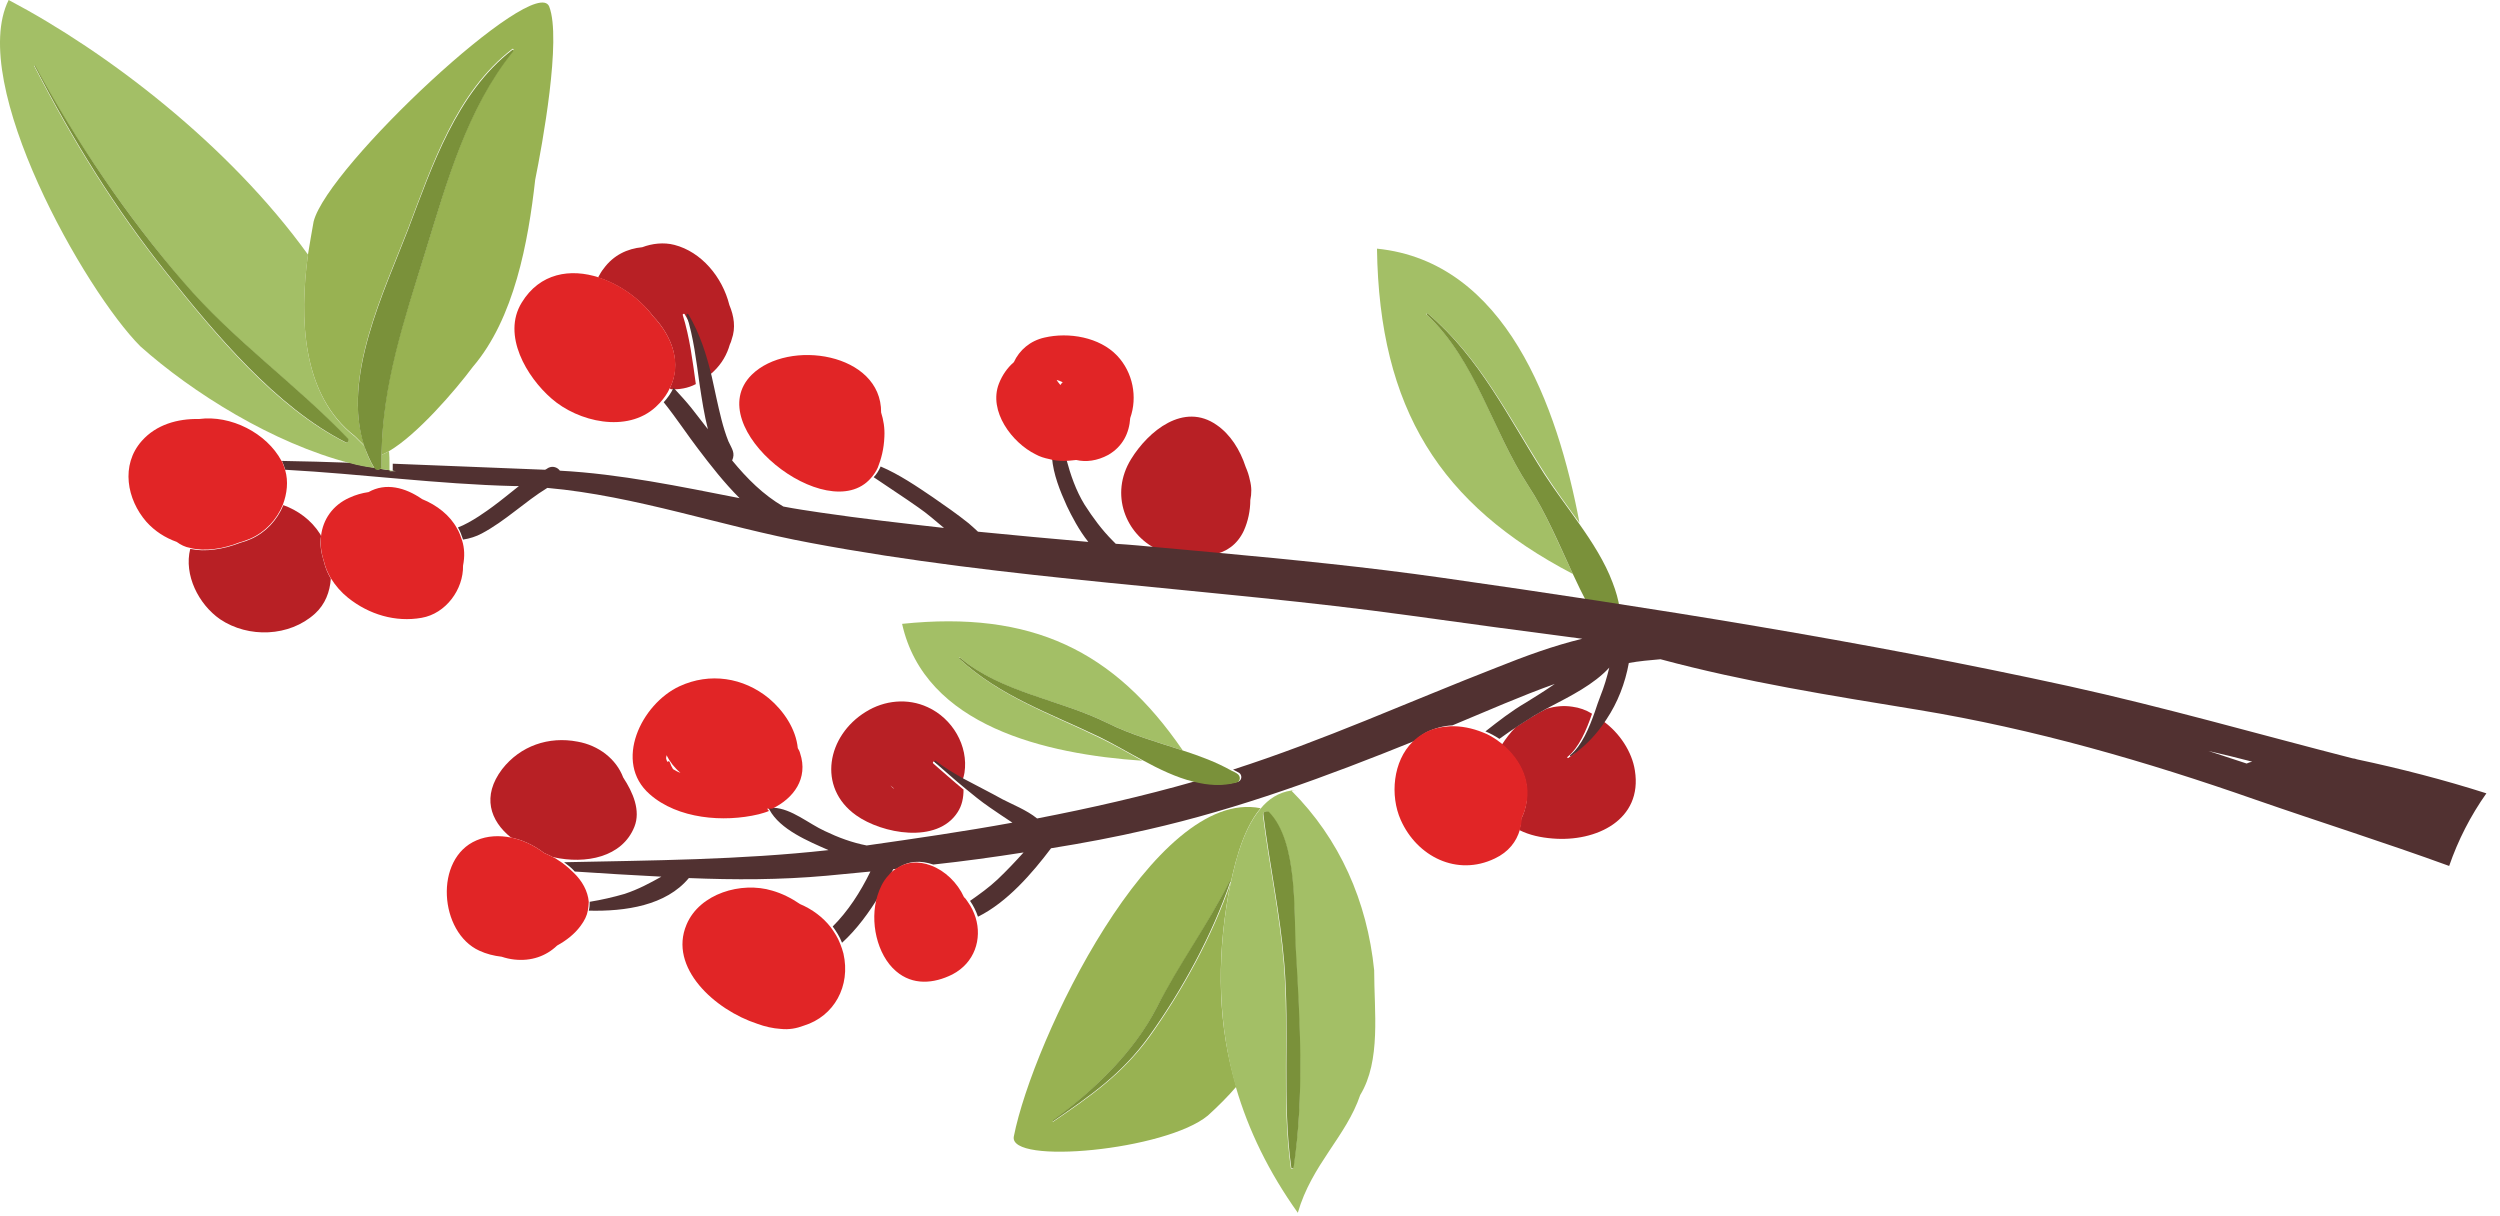 <svg width="111" height="54" viewBox="0 0 111 54" fill="none" xmlns="http://www.w3.org/2000/svg">
<path d="M63.406 13.928C63.349 13.883 63.308 13.965 63.361 13.985C65.552 16.009 66.254 19.108 67.855 21.561C68.638 22.752 69.217 24.171 69.835 25.484C63.951 22.41 61.24 18.163 61.138 11.04C66.853 11.619 69.153 18.019 70.13 23.216C69.578 22.46 69.026 21.704 68.585 21.013C66.979 18.508 65.718 15.886 63.406 13.928Z" fill="#A3BF66"/>
<path d="M71.927 28.187C71.903 28.421 71.602 28.482 71.452 28.295C71.364 28.203 71.298 28.082 71.235 27.987C70.684 27.231 70.249 26.384 69.835 25.484C69.214 24.146 68.637 22.752 67.854 21.561C66.254 19.108 65.527 16.012 63.361 13.984C63.33 13.937 63.375 13.88 63.406 13.928C65.721 15.912 66.953 18.511 68.563 21.041C69.004 21.733 69.581 22.485 70.108 23.244C70.694 24.073 71.26 24.955 71.599 25.865C71.895 26.625 72.039 27.404 71.927 28.187Z" fill="#7A913A"/>
<path d="M28.993 14.036C29.862 14.945 30.275 16.144 29.738 17.24C29.758 17.26 29.758 17.26 29.779 17.281C30.151 17.302 30.544 17.24 30.895 17.054C30.75 16.02 30.626 14.987 30.316 13.994C30.296 13.932 30.378 13.912 30.399 13.953C30.936 14.821 31.205 15.731 31.433 16.702C31.515 16.64 31.598 16.578 31.681 16.496C32.053 16.144 32.28 15.731 32.404 15.297C32.446 15.214 32.466 15.152 32.487 15.069C32.673 14.553 32.59 14.036 32.383 13.54C32.073 12.299 31.143 11.183 29.944 10.873C29.469 10.749 28.952 10.811 28.518 10.976C27.857 11.038 27.236 11.328 26.802 11.927C26.699 12.051 26.637 12.175 26.554 12.32C27.526 12.63 28.415 13.271 28.993 14.036Z" fill="#B82025"/>
<path d="M55.225 23.565C55.411 23.152 55.514 22.676 55.514 22.201C55.576 21.912 55.576 21.622 55.494 21.312C55.452 21.105 55.39 20.919 55.308 20.733C55.059 19.968 54.625 19.286 54.026 18.873C52.558 17.839 50.987 19.142 50.222 20.382C49.251 21.953 49.995 23.73 51.38 24.392C52.207 24.475 53.054 24.537 53.881 24.619C54.439 24.516 54.935 24.185 55.225 23.565ZM52.31 22.139C52.31 22.16 52.31 22.16 52.31 22.139C52.166 21.994 52.186 21.994 52.31 22.139Z" fill="#B82025"/>
<path d="M41.479 33.818C41.871 34.107 42.285 34.376 42.74 34.624C42.781 34.521 42.802 34.417 42.822 34.314C43.008 33.115 42.285 31.896 41.189 31.399C40.3 30.986 39.267 31.089 38.44 31.606C36.724 32.66 36.27 34.955 38.006 36.195C39.163 37.022 41.603 37.477 42.512 36.071C42.719 35.761 42.781 35.41 42.781 35.058C42.326 34.686 41.892 34.294 41.437 33.901C41.396 33.839 41.437 33.797 41.479 33.818ZM39.701 35.017C39.68 35.017 39.66 34.996 39.66 34.996C39.618 34.976 39.577 34.914 39.536 34.872C39.598 34.934 39.66 34.976 39.701 35.017Z" fill="#B82025"/>
<path d="M24.549 38.056C26.017 38.386 27.629 38.056 28.166 36.712C28.456 35.989 28.104 35.182 27.67 34.521C27.36 33.694 26.575 33.094 25.645 32.929C24.363 32.681 23.102 33.115 22.296 34.149C21.386 35.348 21.758 36.443 22.689 37.187C23.205 37.291 23.722 37.539 24.156 37.87C24.301 37.932 24.425 37.994 24.549 38.056Z" fill="#B82025"/>
<path d="M14.255 23.793C14.234 23.772 14.234 23.73 14.213 23.71C13.821 23.09 13.221 22.656 12.581 22.428C12.312 23.09 11.795 23.648 11.133 23.937C10.989 23.999 10.823 24.061 10.658 24.103C9.914 24.392 9.108 24.516 8.446 24.371C8.157 25.529 8.818 26.831 9.769 27.493C11.03 28.34 12.849 28.278 13.986 27.245C14.441 26.831 14.648 26.273 14.689 25.694C14.544 25.446 14.441 25.198 14.379 24.929C14.255 24.537 14.193 24.165 14.255 23.793Z" fill="#B82025"/>
<path d="M69.633 33.653C69.612 33.673 69.571 33.632 69.591 33.611C70.108 33.198 70.439 32.412 70.687 31.689C70.418 31.523 70.129 31.42 69.819 31.379C69.426 31.317 69.054 31.358 68.682 31.462C68.434 31.585 68.206 31.709 67.979 31.854C67.752 31.999 67.524 32.144 67.297 32.288C67.07 32.516 66.863 32.784 66.677 33.074C67.524 33.756 68.041 34.831 67.69 35.989C67.648 36.112 67.607 36.236 67.545 36.34C67.524 36.526 67.504 36.691 67.462 36.857C67.917 37.084 68.413 37.187 68.93 37.229C70.873 37.394 72.94 36.402 72.589 34.211C72.465 33.384 71.907 32.536 71.183 32.02C70.79 32.64 70.273 33.198 69.633 33.653Z" fill="#B82025"/>
<path d="M54.543 39.689C54.75 38.655 55.101 36.919 55.969 35.885C51.256 34.934 45.861 46.159 45.014 50.458C44.765 51.74 51.773 51.078 53.633 49.528C54.109 49.094 54.522 48.681 54.894 48.246C54.088 45.58 54.005 42.748 54.543 39.689ZM46.771 49.797C46.75 49.818 46.729 49.776 46.75 49.755C48.548 48.432 50.326 46.758 51.359 44.753C52.352 42.831 53.633 41.074 54.584 39.151C54.605 39.11 54.646 39.151 54.646 39.172C53.84 41.549 52.496 43.988 51.05 46.014C49.851 47.668 48.445 48.66 46.771 49.797Z" fill="#98B252"/>
<path d="M17.603 20.919L17.314 20.919C17.314 20.898 17.314 20.898 17.314 20.878C17.169 20.857 17.025 20.837 16.88 20.816C16.818 20.857 16.715 20.857 16.652 20.774C16.28 20.712 15.929 20.651 15.557 20.547C14.544 20.506 13.531 20.485 12.518 20.465C12.58 20.588 12.622 20.712 12.663 20.857C16.053 21.043 19.422 21.498 22.833 21.581C22.895 21.581 22.957 21.581 23.04 21.581C22.647 21.891 22.275 22.201 21.882 22.49C21.655 22.656 20.931 23.193 20.332 23.42C20.435 23.586 20.497 23.772 20.559 23.958C20.849 23.916 21.159 23.813 21.386 23.689C22.441 23.131 23.288 22.284 24.301 21.663C28.249 22.015 32.073 23.379 35.98 24.103C44.745 25.756 53.737 26.108 62.584 27.327C65.126 27.679 67.69 28.03 70.253 28.361C68.971 28.671 67.731 29.126 66.491 29.622C62.563 31.151 58.739 32.888 54.749 34.169C54.832 34.211 54.935 34.273 55.018 34.314C55.163 34.417 55.142 34.645 54.977 34.707C54.357 34.872 53.716 34.852 53.075 34.686C50.76 35.348 48.403 35.885 46.047 36.34C45.592 35.968 44.91 35.699 44.517 35.492C43.959 35.182 43.38 34.893 42.801 34.583C42.367 34.335 41.933 34.087 41.541 33.777C41.499 33.756 41.458 33.818 41.499 33.839C41.954 34.231 42.388 34.624 42.843 34.996C43.194 35.286 43.546 35.575 43.938 35.844C44.269 36.071 44.6 36.298 44.951 36.526C42.801 36.919 40.652 37.229 38.481 37.539C37.84 37.415 37.22 37.187 36.621 36.898C35.897 36.567 35.153 35.906 34.347 35.864C34.285 35.864 34.223 35.844 34.14 35.864C34.12 35.864 34.12 35.885 34.12 35.885C34.14 35.906 34.14 35.926 34.161 35.947C34.636 36.836 35.897 37.353 36.786 37.745C32.859 38.18 28.973 38.2 25.045 38.283C25.21 38.407 25.376 38.531 25.52 38.696C26.802 38.779 28.084 38.862 29.365 38.924C28.849 39.213 28.352 39.482 27.732 39.689C27.236 39.833 26.699 39.957 26.182 40.04C26.182 40.164 26.182 40.288 26.141 40.433C27.774 40.474 29.572 40.205 30.585 38.986C32.611 39.069 34.636 39.069 36.704 38.882C37.344 38.82 37.985 38.758 38.647 38.696C38.192 39.627 37.654 40.453 36.972 41.136C37.138 41.363 37.282 41.59 37.386 41.859C38.026 41.28 38.605 40.495 39.06 39.73C39.163 39.399 39.329 39.089 39.535 38.841C39.577 38.758 39.618 38.676 39.66 38.593C39.721 38.593 39.763 38.572 39.825 38.572C40.321 38.2 40.9 38.2 41.437 38.386C42.781 38.242 44.124 38.056 45.447 37.849C45.075 38.262 44.703 38.655 44.29 39.048C43.918 39.399 43.484 39.709 43.07 39.999C43.215 40.205 43.339 40.453 43.422 40.702C44.724 40.061 45.84 38.758 46.667 37.663C48.093 37.435 49.52 37.167 50.946 36.836C55.039 35.906 58.946 34.459 62.832 32.888C62.977 32.743 63.142 32.619 63.328 32.516C63.7 32.33 64.093 32.226 64.486 32.206C64.527 32.185 64.548 32.185 64.589 32.164C66.036 31.565 67.524 30.903 69.033 30.366C68.62 30.655 68.186 30.924 67.752 31.193C67.111 31.565 66.532 32.02 65.953 32.474C66.16 32.557 66.387 32.681 66.573 32.805C66.863 32.598 67.152 32.392 67.442 32.206C67.669 32.061 67.896 31.916 68.124 31.772C68.351 31.648 68.579 31.503 68.826 31.379C69.736 30.903 70.77 30.387 71.452 29.642C71.348 30.076 71.224 30.49 71.059 30.903C70.976 31.11 70.894 31.358 70.811 31.606C70.563 32.309 70.232 33.115 69.715 33.529C69.695 33.549 69.715 33.591 69.757 33.57C70.397 33.136 70.914 32.578 71.328 31.937C71.824 31.193 72.155 30.345 72.32 29.436C72.775 29.353 73.25 29.312 73.726 29.27C77.488 30.283 81.291 30.883 85.198 31.523C90.325 32.371 95.265 33.797 100.164 35.513C103.017 36.505 105.911 37.415 108.743 38.448C109.135 37.311 109.693 36.216 110.396 35.224C108.515 34.624 106.593 34.128 104.65 33.715C104.588 33.694 104.526 33.673 104.464 33.673C100.267 32.598 96.092 31.399 91.875 30.469C82.718 28.464 73.312 26.976 64.031 25.653C60.703 25.177 57.354 24.847 54.005 24.537C53.178 24.454 52.331 24.392 51.504 24.309C50.843 24.247 50.202 24.185 49.54 24.144C49.499 24.103 49.458 24.061 49.416 24.02C48.92 23.524 48.527 22.986 48.155 22.407C47.763 21.767 47.535 21.085 47.349 20.402C47.122 20.402 46.915 20.382 46.708 20.32C46.77 21.064 47.06 21.787 47.37 22.47C47.577 22.904 47.907 23.544 48.321 24.061C46.688 23.916 45.055 23.772 43.422 23.607C43.318 23.503 43.194 23.4 43.008 23.234C42.492 22.821 41.954 22.449 41.417 22.077C40.714 21.601 39.928 21.064 39.101 20.712C39.019 20.898 38.915 21.064 38.791 21.188C39.453 21.643 40.135 22.077 40.776 22.532C41.169 22.8 41.541 23.131 41.913 23.441C40.094 23.234 38.254 23.028 36.435 22.759C35.877 22.676 35.319 22.594 34.781 22.49C33.892 21.973 33.169 21.25 32.507 20.444C32.652 20.113 32.507 19.948 32.342 19.596C32.094 18.976 31.949 18.294 31.805 17.653C31.742 17.322 31.66 17.012 31.598 16.702C31.37 15.751 31.081 14.821 30.564 13.953C30.544 13.912 30.461 13.932 30.482 13.994C30.792 14.966 30.916 16.02 31.06 17.054C31.164 17.736 31.267 18.418 31.432 19.059C31.184 18.749 30.957 18.439 30.709 18.129C30.461 17.819 30.213 17.55 29.944 17.26C29.923 17.24 29.923 17.24 29.903 17.219C29.799 17.446 29.655 17.653 29.469 17.86C30.047 18.583 30.564 19.369 30.978 19.906C31.556 20.671 32.156 21.436 32.838 22.118C30.192 21.601 27.546 21.043 24.859 20.898C24.756 20.754 24.549 20.671 24.342 20.774C24.301 20.795 24.259 20.837 24.198 20.857C21.965 20.774 19.712 20.671 17.438 20.588C17.438 20.671 17.438 20.774 17.438 20.857C17.397 20.899 17.5 20.919 17.603 20.919ZM99.999 33.818C99.916 33.839 99.833 33.859 99.751 33.901C99.192 33.715 98.614 33.529 98.055 33.343C98.696 33.487 99.358 33.653 99.999 33.818Z" fill="#513131"/>
<path d="M16.611 20.774C16.425 20.464 16.28 20.134 16.177 19.803L15.764 19.39C13.407 17.55 13.283 14.16 13.676 11.307C10.162 6.429 4.746 2.295 0.384 7.61259e-06C-1.455 3.7 3.774 12.919 6.234 15.379C8.529 17.426 12.105 19.679 15.557 20.568C15.908 20.671 16.28 20.733 16.611 20.774C16.632 20.795 16.632 20.795 16.611 20.774ZM15.33 19.638C12.229 18.087 9.521 14.8 7.392 12.134C5.077 9.24 3.216 6.222 1.521 2.935C1.521 2.915 1.542 2.915 1.542 2.915C3.361 6.284 5.635 9.591 8.115 12.506C10.348 15.111 13.097 17.033 15.433 19.472C15.536 19.555 15.433 19.679 15.33 19.638Z" fill="#A3BF66"/>
<path d="M16.942 20.692C16.942 20.754 16.901 20.795 16.859 20.816C17.004 20.837 17.148 20.857 17.293 20.878C17.293 20.795 17.293 20.692 17.293 20.609C17.293 20.423 17.293 20.237 17.273 20.03C17.169 20.092 17.045 20.154 16.942 20.196C16.942 20.382 16.942 20.526 16.942 20.692Z" fill="#A3BF66"/>
<path d="M17.604 20.919C17.5 20.919 17.397 20.898 17.294 20.878C17.294 20.898 17.294 20.898 17.294 20.919L17.604 20.919Z" fill="#A3BF66"/>
<path d="M13.924 9.839C13.841 10.294 13.758 10.79 13.676 11.287C13.283 14.16 13.407 17.55 15.764 19.369L16.177 19.782C15.164 16.744 17.066 12.899 18.12 10.149C19.195 7.318 20.249 4.093 22.75 2.17C22.792 2.15 22.812 2.191 22.792 2.232C20.745 4.775 19.857 8 18.906 11.08C17.955 14.16 16.962 16.971 16.942 20.196C17.045 20.154 17.149 20.092 17.273 20.03C18.513 19.307 20.208 17.343 20.993 16.289C22.833 14.139 23.453 10.749 23.763 7.979C24.073 6.449 24.942 1.716 24.384 0.289C23.763 -1.22 14.544 7.38 13.924 9.839Z" fill="#98B252"/>
<path d="M55.969 35.906C55.101 36.919 54.749 38.655 54.543 39.709C54.005 42.748 54.108 45.58 54.873 48.267C55.431 50.19 56.341 52.05 57.623 53.848C58.243 51.699 59.772 50.458 60.393 48.619C61.323 47.089 61.013 44.918 61.013 43.079C60.703 40.019 59.483 37.249 57.333 35.1C56.775 35.182 56.32 35.472 55.969 35.906ZM56.32 36.071C57.643 37.394 57.416 40.516 57.519 42.231C57.705 45.414 57.912 48.701 57.416 51.864C57.416 51.905 57.333 51.905 57.313 51.864C56.899 48.887 57.251 45.787 57.002 42.789C56.816 40.536 56.341 38.366 56.072 36.175C56.072 36.03 56.258 35.989 56.32 36.071Z" fill="#A3BF66"/>
<path d="M57.313 35.079L57.333 35.1C57.416 35.079 57.52 35.079 57.623 35.079L57.313 35.079Z" fill="#A3BF66"/>
<path d="M42.595 29.25C42.554 29.208 42.616 29.167 42.636 29.208C44.476 30.779 47.039 31.048 49.169 32.102C50.202 32.619 51.401 32.95 52.517 33.322C49.478 28.878 45.799 27.1 40.053 27.699C41.065 32.247 46.44 33.487 50.719 33.777C50.057 33.405 49.396 33.032 48.796 32.743C46.626 31.689 44.393 30.924 42.595 29.25Z" fill="#A3BF66"/>
<path d="M35.526 40.143C35.133 39.875 34.719 39.668 34.285 39.544C32.921 39.13 31.061 39.668 30.482 41.053C29.675 42.955 31.722 44.836 33.624 45.456C33.955 45.58 34.327 45.663 34.657 45.683C35.029 45.725 35.36 45.663 35.691 45.538C37.035 45.125 37.779 43.782 37.448 42.334C37.407 42.19 37.365 42.045 37.303 41.9C37.2 41.632 37.055 41.404 36.89 41.177C36.538 40.722 36.063 40.371 35.526 40.143Z" fill="#E12526"/>
<path d="M25.459 38.738C25.314 38.593 25.148 38.448 24.983 38.324C24.88 38.262 24.776 38.18 24.673 38.118C24.632 38.097 24.59 38.076 24.549 38.056C24.425 37.994 24.301 37.932 24.156 37.87C23.722 37.539 23.205 37.291 22.689 37.187C22.172 37.084 21.634 37.105 21.159 37.311C19.257 38.118 19.505 41.404 21.283 42.211C21.593 42.355 21.924 42.438 22.275 42.479C22.461 42.541 22.647 42.583 22.833 42.603C23.578 42.686 24.239 42.459 24.735 41.983C25.148 41.756 25.521 41.466 25.789 41.094C25.955 40.867 26.058 40.66 26.099 40.433C26.12 40.309 26.141 40.164 26.141 40.04C26.099 39.565 25.851 39.11 25.459 38.738Z" fill="#E12526"/>
<path d="M34.078 35.906C34.14 35.906 34.202 35.906 34.285 35.906C35.236 35.451 35.897 34.562 35.525 33.446C35.505 33.363 35.463 33.281 35.422 33.218C35.339 32.371 34.802 31.565 34.14 31.007C33.003 30.076 31.515 29.849 30.172 30.469C28.476 31.255 27.215 33.839 28.849 35.265C30.089 36.361 32.135 36.526 33.686 36.154C33.83 36.112 33.996 36.071 34.14 36.009C34.12 35.989 34.12 35.968 34.099 35.947C34.058 35.926 34.058 35.906 34.078 35.906ZM29.882 34.149C29.82 34.045 29.779 33.963 29.737 33.839C29.717 33.777 29.634 33.797 29.634 33.839C29.613 33.777 29.572 33.715 29.572 33.632C29.572 33.673 29.593 33.591 29.593 33.529C29.737 33.818 29.944 34.087 30.213 34.314C30.089 34.273 29.985 34.211 29.882 34.149Z" fill="#E12526"/>
<path d="M42.864 39.895C42.843 39.875 42.822 39.854 42.801 39.833C42.512 39.193 41.954 38.655 41.334 38.428C40.796 38.221 40.218 38.242 39.721 38.614C39.618 38.676 39.535 38.758 39.453 38.862C39.453 38.862 39.453 38.862 39.432 38.883C39.205 39.13 39.06 39.441 38.957 39.771C38.605 40.908 38.936 42.397 39.783 43.12C40.528 43.761 41.458 43.678 42.285 43.265C43.277 42.748 43.608 41.694 43.318 40.743C43.236 40.495 43.132 40.267 42.967 40.04C42.946 39.999 42.905 39.957 42.864 39.895Z" fill="#E12526"/>
<path d="M67.71 35.947C68.062 34.79 67.545 33.735 66.697 33.032C66.615 32.971 66.532 32.908 66.449 32.846C66.263 32.722 66.056 32.598 65.829 32.516C65.374 32.33 64.858 32.226 64.382 32.247C63.989 32.268 63.576 32.35 63.224 32.557C63.038 32.66 62.873 32.785 62.728 32.929C61.84 33.797 61.715 35.327 62.191 36.402C62.914 38.035 64.692 38.924 66.367 38.118C66.987 37.828 67.338 37.353 67.483 36.836C67.524 36.671 67.566 36.485 67.566 36.319C67.627 36.195 67.669 36.071 67.71 35.947Z" fill="#E12526"/>
<path d="M10.637 24.082C10.803 24.041 10.947 23.979 11.113 23.916C11.774 23.627 12.291 23.069 12.56 22.407C12.746 21.911 12.808 21.374 12.663 20.878C12.622 20.754 12.58 20.609 12.518 20.485C12.518 20.485 12.518 20.464 12.498 20.464C11.836 19.224 10.245 18.418 8.839 18.604C7.888 18.583 6.937 18.852 6.296 19.576C5.345 20.65 5.635 22.18 6.503 23.172C6.875 23.586 7.33 23.875 7.847 24.061C8.012 24.185 8.219 24.289 8.446 24.33C9.087 24.495 9.914 24.371 10.637 24.082Z" fill="#E12526"/>
<path d="M18.74 22.16C17.996 21.643 17.128 21.415 16.363 21.849C16.074 21.891 15.784 21.973 15.516 22.098C14.771 22.428 14.337 23.069 14.255 23.793C14.213 24.165 14.255 24.537 14.379 24.909C14.441 25.177 14.544 25.425 14.689 25.674C14.896 26.004 15.144 26.294 15.454 26.542C16.384 27.286 17.562 27.637 18.72 27.431C19.795 27.245 20.58 26.17 20.559 25.115C20.642 24.702 20.622 24.33 20.518 23.999C20.456 23.813 20.394 23.627 20.291 23.462C19.981 22.883 19.402 22.428 18.74 22.16Z" fill="#E12526"/>
<path d="M28.993 14.036C28.414 13.25 27.526 12.63 26.595 12.32C25.334 11.907 23.97 12.113 23.164 13.436C22.275 14.883 23.391 16.744 24.487 17.695C25.665 18.728 27.836 19.245 29.117 18.067C29.179 18.005 29.241 17.943 29.303 17.881C29.489 17.674 29.634 17.467 29.737 17.24C30.296 16.165 29.861 14.945 28.993 14.036Z" fill="#E12526"/>
<path d="M39.267 19.39C39.288 18.997 39.225 18.645 39.122 18.315C39.143 15.669 35.009 15.028 33.376 16.64C31.04 18.956 36.745 23.441 38.667 21.229C38.791 21.085 38.895 20.94 38.977 20.754C39.122 20.382 39.246 19.948 39.267 19.39Z" fill="#E12526"/>
<path d="M47.783 20.423C48.218 20.526 48.714 20.464 49.21 20.196C49.85 19.824 50.14 19.224 50.181 18.563C50.512 17.633 50.305 16.537 49.602 15.793C48.817 14.966 47.453 14.739 46.378 14.987C45.737 15.131 45.261 15.545 45.014 16.082C44.724 16.33 44.497 16.661 44.352 17.033C43.877 18.253 44.931 19.658 45.985 20.175C46.171 20.278 46.378 20.34 46.584 20.382C46.791 20.444 47.019 20.465 47.225 20.465C47.411 20.465 47.597 20.444 47.783 20.423ZM46.915 16.868C46.998 16.888 47.101 16.93 47.184 16.971C47.143 17.012 47.101 17.054 47.081 17.095C47.019 17.012 46.956 16.95 46.915 16.868Z" fill="#E12526"/>
<path d="M16.632 20.795C16.694 20.878 16.776 20.878 16.859 20.837C16.901 20.816 16.942 20.774 16.942 20.712C16.942 20.547 16.942 20.402 16.942 20.237C16.983 17.012 17.955 14.201 18.906 11.121C19.857 8.041 20.745 4.816 22.792 2.274C22.812 2.253 22.792 2.191 22.75 2.212C20.27 4.134 19.195 7.359 18.12 10.191C17.066 12.94 15.164 16.785 16.177 19.824C16.301 20.134 16.425 20.464 16.632 20.795Z" fill="#7A913A"/>
<path d="M15.454 19.472C13.118 17.033 10.368 15.111 8.136 12.506C5.635 9.612 3.382 6.284 1.563 2.915C1.563 2.894 1.521 2.915 1.542 2.935C3.237 6.222 5.097 9.24 7.413 12.134C9.542 14.8 12.27 18.087 15.35 19.638C15.433 19.679 15.536 19.555 15.454 19.472Z" fill="#7A913A"/>
<path d="M56.093 36.154C56.362 38.366 56.837 40.536 57.023 42.769C57.271 45.787 56.92 48.867 57.333 51.843C57.333 51.885 57.416 51.885 57.437 51.843C57.912 48.66 57.726 45.394 57.54 42.211C57.437 40.495 57.644 37.373 56.341 36.05C56.258 35.989 56.072 36.03 56.093 36.154Z" fill="#7A913A"/>
<path d="M54.584 39.13C53.633 41.053 52.331 42.81 51.359 44.732C50.326 46.737 48.569 48.412 46.75 49.735C46.729 49.755 46.75 49.797 46.77 49.776C48.424 48.639 49.83 47.668 51.029 45.993C52.496 43.947 53.819 41.508 54.626 39.151C54.667 39.13 54.605 39.11 54.584 39.13Z" fill="#7A913A"/>
<path d="M54.894 34.748C55.08 34.707 55.101 34.459 54.936 34.355C54.853 34.294 54.75 34.252 54.667 34.211C54.005 33.839 53.282 33.57 52.517 33.322C51.38 32.95 50.202 32.619 49.168 32.102C47.039 31.048 44.476 30.759 42.636 29.208C42.595 29.188 42.554 29.229 42.595 29.25C44.414 30.924 46.626 31.668 48.817 32.722C49.416 33.012 50.078 33.405 50.739 33.756C51.463 34.149 52.228 34.521 52.993 34.707C53.633 34.872 54.274 34.914 54.894 34.748Z" fill="#7A913A"/>
</svg>
